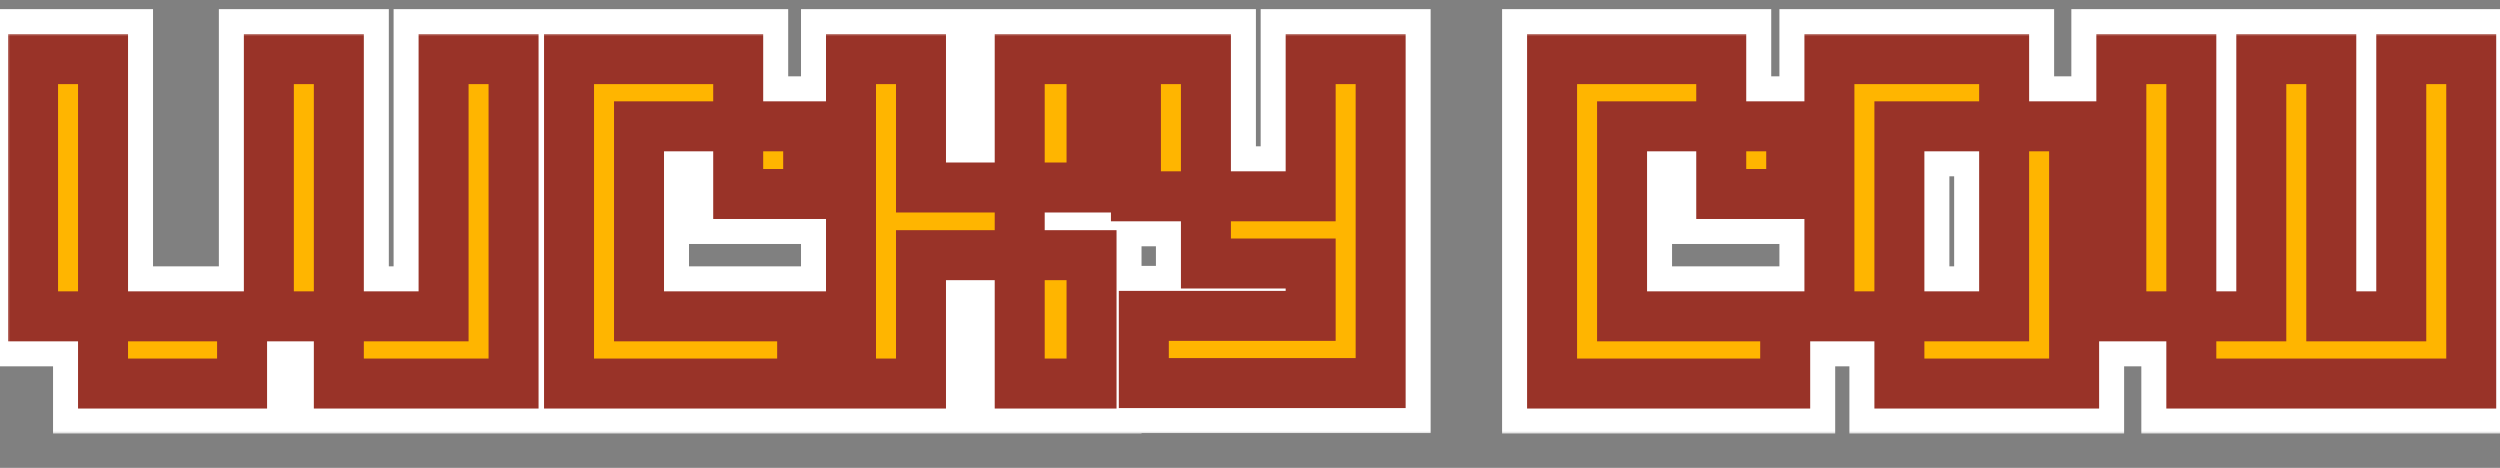 <svg width="342" height="64" viewBox="0 0 342 64" fill="none" xmlns="http://www.w3.org/2000/svg">
<rect x="0" y="0" width="342" height="64" fill="#808080" stroke="none"/>
<mask id="path-1-outside-1_966_95933" maskUnits="userSpaceOnUse" x="-3.114" y="0.469" width="349" height="59" fill="black">
<rect fill="white" x="-3.114" y="0.469" width="349" height="59"/>
<path d="M4.522 43.276V8.088H14.095V43.276H4.522ZM14.095 52.469V43.276H33.116V52.469H14.095ZM70.255 8.088V52.469H46.353V43.276H36.78V8.088H46.353V43.276H60.682V8.088H70.255ZM87.418 43.276H109.735V52.469H77.844V8.088H100.986V17.281H87.418V43.276ZM100.986 26.538V17.281H110.559V26.538H100.986ZM116.418 52.469V8.088H125.991V25.65H139.496V34.907H125.991V52.469H116.418ZM149.323 8.088V25.65H139.496V8.088H149.323ZM139.496 52.469V34.907H149.323V52.469H139.496ZM188.872 8.088V52.405H156.474V43.212H179.298V36.048H164.97V26.855H155.396V8.088H164.97V26.855H179.298V8.088H188.872ZM221.898 43.276H244.215V52.469H212.324V8.088H235.466V17.281H221.898V43.276ZM235.466 26.538V17.281H245.04V26.538H235.466ZM283.74 17.281V52.469H259.837V43.276H250.264V8.088H274.166V17.281H259.837V43.276H274.166V17.281H283.74ZM338.067 52.469H299.773V43.276H290.199V8.088H299.773V43.276H309.346V8.088H318.92V43.276H328.493V8.088H338.067V52.469Z"/>
</mask>
<path d="M4.522 43.276V8.088H14.095V43.276H4.522ZM14.095 52.469V43.276H33.116V52.469H14.095ZM70.255 8.088V52.469H46.353V43.276H36.78V8.088H46.353V43.276H60.682V8.088H70.255ZM87.418 43.276H109.735V52.469H77.844V8.088H100.986V17.281H87.418V43.276ZM100.986 26.538V17.281H110.559V26.538H100.986ZM116.418 52.469V8.088H125.991V25.65H139.496V34.907H125.991V52.469H116.418ZM149.323 8.088V25.65H139.496V8.088H149.323ZM139.496 52.469V34.907H149.323V52.469H139.496ZM188.872 8.088V52.405H156.474V43.212H179.298V36.048H164.97V26.855H155.396V8.088H164.97V26.855H179.298V8.088H188.872ZM221.898 43.276H244.215V52.469H212.324V8.088H235.466V17.281H221.898V43.276ZM235.466 26.538V17.281H245.04V26.538H235.466ZM283.74 17.281V52.469H259.837V43.276H250.264V8.088H274.166V17.281H259.837V43.276H274.166V17.281H283.74ZM338.067 52.469H299.773V43.276H290.199V8.088H299.773V43.276H309.346V8.088H318.92V43.276H328.493V8.088H338.067V52.469Z" fill="#FFB500"/>
<path d="M4.522 43.276H-2.316V50.114H4.522V43.276ZM4.522 8.088V1.25H-2.316V8.088H4.522ZM14.095 8.088H20.934V1.25H14.095V8.088ZM14.095 43.276V50.114H20.934V43.276H14.095ZM14.095 52.469H7.257V59.307H14.095V52.469ZM14.095 43.276V36.437H7.257V43.276H14.095ZM33.116 43.276H39.954V36.437H33.116V43.276ZM33.116 52.469V59.307H39.954V52.469H33.116ZM11.36 43.276V8.088H-2.316V43.276H11.36ZM4.522 14.926H14.095V1.25H4.522V14.926ZM7.257 8.088V43.276H20.934V8.088H7.257ZM14.095 36.437H4.522V50.114H14.095V36.437ZM20.934 52.469V43.276H7.257V52.469H20.934ZM14.095 50.114H33.116V36.437H14.095V50.114ZM26.277 43.276V52.469H39.954V43.276H26.277ZM33.116 45.63H14.095V59.307H33.116V45.63ZM70.255 8.088H77.094V1.25H70.255V8.088ZM70.255 52.469V59.307H77.094V52.469H70.255ZM46.353 52.469H39.515V59.307H46.353V52.469ZM46.353 43.276H53.191V36.437H46.353V43.276ZM36.78 43.276H29.941V50.114H36.78V43.276ZM36.78 8.088V1.25H29.941V8.088H36.78ZM46.353 8.088H53.191V1.25H46.353V8.088ZM46.353 43.276H39.515V50.114H46.353V43.276ZM60.682 43.276V50.114H67.52V43.276H60.682ZM60.682 8.088V1.25H53.844V8.088H60.682ZM63.417 8.088V52.469H77.094V8.088H63.417ZM70.255 45.63H46.353V59.307H70.255V45.63ZM53.191 52.469V43.276H39.515V52.469H53.191ZM46.353 36.437H36.78V50.114H46.353V36.437ZM43.618 43.276V8.088H29.941V43.276H43.618ZM36.78 14.926H46.353V1.25H36.78V14.926ZM39.515 8.088V43.276H53.191V8.088H39.515ZM46.353 50.114H60.682V36.437H46.353V50.114ZM67.52 43.276V8.088H53.844V43.276H67.52ZM60.682 14.926H70.255V1.25H60.682V14.926ZM87.418 43.276H80.58V50.114H87.418V43.276ZM109.735 43.276H116.573V36.437H109.735V43.276ZM109.735 52.469V59.307H116.573V52.469H109.735ZM77.844 52.469H71.006V59.307H77.844V52.469ZM77.844 8.088V1.25H71.006V8.088H77.844ZM100.986 8.088H107.824V1.25H100.986V8.088ZM100.986 17.281V24.119H107.824V17.281H100.986ZM87.418 17.281V10.443H80.58V17.281H87.418ZM100.986 26.538H94.148V33.376H100.986V26.538ZM100.986 17.281V10.443H94.148V17.281H100.986ZM110.559 17.281H117.398V10.443H110.559V17.281ZM110.559 26.538V33.376H117.398V26.538H110.559ZM87.418 50.114H109.735V36.437H87.418V50.114ZM102.897 43.276V52.469H116.573V43.276H102.897ZM109.735 45.63H77.844V59.307H109.735V45.63ZM84.683 52.469V8.088H71.006V52.469H84.683ZM77.844 14.926H100.986V1.25H77.844V14.926ZM94.148 8.088V17.281H107.824V8.088H94.148ZM100.986 10.443H87.418V24.119H100.986V10.443ZM80.58 17.281V43.276H94.256V17.281H80.58ZM107.824 26.538V17.281H94.148V26.538H107.824ZM100.986 24.119H110.559V10.443H100.986V24.119ZM103.721 17.281V26.538H117.398V17.281H103.721ZM110.559 19.699H100.986V33.376H110.559V19.699ZM116.418 52.469H109.579V59.307H116.418V52.469ZM116.418 8.088V1.25H109.579V8.088H116.418ZM125.991 8.088H132.829V1.25H125.991V8.088ZM125.991 25.65H119.153V32.488H125.991V25.65ZM139.496 25.65H146.334V18.812H139.496V25.65ZM139.496 34.907V41.745H146.334V34.907H139.496ZM125.991 34.907V28.068H119.153V34.907H125.991ZM125.991 52.469V59.307H132.829V52.469H125.991ZM149.323 8.088H156.161V1.25H149.323V8.088ZM149.323 25.65V32.488H156.161V25.65H149.323ZM139.496 25.65H132.657V32.488H139.496V25.65ZM139.496 8.088V1.25H132.657V8.088H139.496ZM139.496 52.469H132.657V59.307H139.496V52.469ZM139.496 34.907V28.068H132.657V34.907H139.496ZM149.323 34.907H156.161V28.068H149.323V34.907ZM149.323 52.469V59.307H156.161V52.469H149.323ZM123.256 52.469V8.088H109.579V52.469H123.256ZM116.418 14.926H125.991V1.25H116.418V14.926ZM119.153 8.088V25.65H132.829V8.088H119.153ZM125.991 32.488H139.496V18.812H125.991V32.488ZM132.657 25.65V34.907H146.334V25.65H132.657ZM139.496 28.068H125.991V41.745H139.496V28.068ZM119.153 34.907V52.469H132.829V34.907H119.153ZM125.991 45.63H116.418V59.307H125.991V45.63ZM142.485 8.088V25.65H156.161V8.088H142.485ZM149.323 18.812H139.496V32.488H149.323V18.812ZM146.334 25.65V8.088H132.657V25.65H146.334ZM139.496 14.926H149.323V1.25H139.496V14.926ZM146.334 52.469V34.907H132.657V52.469H146.334ZM139.496 41.745H149.323V28.068H139.496V41.745ZM142.485 34.907V52.469H156.161V34.907H142.485ZM149.323 45.63H139.496V59.307H149.323V45.63ZM188.872 8.088H195.71V1.25H188.872V8.088ZM188.872 52.405V59.244H195.71V52.405H188.872ZM156.474 52.405H149.636V59.244H156.474V52.405ZM156.474 43.212V36.374H149.636V43.212H156.474ZM179.298 43.212V50.05H186.137V43.212H179.298ZM179.298 36.048H186.137V29.21H179.298V36.048ZM164.97 36.048H158.131V42.886H164.97V36.048ZM164.97 26.855H171.808V20.016H164.97V26.855ZM155.396 26.855H148.558V33.693H155.396V26.855ZM155.396 8.088V1.25H148.558V8.088H155.396ZM164.97 8.088H171.808V1.25H164.97V8.088ZM164.97 26.855H158.131V33.693H164.97V26.855ZM179.298 26.855V33.693H186.137V26.855H179.298ZM179.298 8.088V1.25H172.46V8.088H179.298ZM182.034 8.088V52.405H195.71V8.088H182.034ZM188.872 45.567H156.474V59.244H188.872V45.567ZM163.312 52.405V43.212H149.636V52.405H163.312ZM156.474 50.05H179.298V36.374H156.474V50.05ZM186.137 43.212V36.048H172.46V43.212H186.137ZM179.298 29.21H164.97V42.886H179.298V29.21ZM171.808 36.048V26.855H158.131V36.048H171.808ZM164.97 20.016H155.396V33.693H164.97V20.016ZM162.234 26.855V8.088H148.558V26.855H162.234ZM155.396 14.926H164.97V1.25H155.396V14.926ZM158.131 8.088V26.855H171.808V8.088H158.131ZM164.97 33.693H179.298V20.016H164.97V33.693ZM186.137 26.855V8.088H172.46V26.855H186.137ZM179.298 14.926H188.872V1.25H179.298V14.926ZM221.898 43.276H215.06V50.114H221.898V43.276ZM244.215 43.276H251.054V36.437H244.215V43.276ZM244.215 52.469V59.307H251.054V52.469H244.215ZM212.324 52.469H205.486V59.307H212.324V52.469ZM212.324 8.088V1.25H205.486V8.088H212.324ZM235.466 8.088H242.304V1.25H235.466V8.088ZM235.466 17.281V24.119H242.304V17.281H235.466ZM221.898 17.281V10.443H215.06V17.281H221.898ZM235.466 26.538H228.628V33.376H235.466V26.538ZM235.466 17.281V10.443H228.628V17.281H235.466ZM245.04 17.281H251.878V10.443H245.04V17.281ZM245.04 26.538V33.376H251.878V26.538H245.04ZM221.898 50.114H244.215V36.437H221.898V50.114ZM237.377 43.276V52.469H251.054V43.276H237.377ZM244.215 45.63H212.324V59.307H244.215V45.63ZM219.163 52.469V8.088H205.486V52.469H219.163ZM212.324 14.926H235.466V1.25H212.324V14.926ZM228.628 8.088V17.281H242.304V8.088H228.628ZM235.466 10.443H221.898V24.119H235.466V10.443ZM215.06 17.281V43.276H228.736V17.281H215.06ZM242.304 26.538V17.281H228.628V26.538H242.304ZM235.466 24.119H245.04V10.443H235.466V24.119ZM238.201 17.281V26.538H251.878V17.281H238.201ZM245.04 19.699H235.466V33.376H245.04V19.699ZM283.74 17.281H290.578V10.443H283.74V17.281ZM283.74 52.469V59.307H290.578V52.469H283.74ZM259.837 52.469H252.999V59.307H259.837V52.469ZM259.837 43.276H266.676V36.437H259.837V43.276ZM250.264 43.276H243.425V50.114H250.264V43.276ZM250.264 8.088V1.25H243.425V8.088H250.264ZM274.166 8.088H281.004V1.25H274.166V8.088ZM274.166 17.281V24.119H281.004V17.281H274.166ZM259.837 17.281V10.443H252.999V17.281H259.837ZM259.837 43.276H252.999V50.114H259.837V43.276ZM274.166 43.276V50.114H281.004V43.276H274.166ZM274.166 17.281V10.443H267.328V17.281H274.166ZM276.901 17.281V52.469H290.578V17.281H276.901ZM283.74 45.63H259.837V59.307H283.74V45.63ZM266.676 52.469V43.276H252.999V52.469H266.676ZM259.837 36.437H250.264V50.114H259.837V36.437ZM257.102 43.276V8.088H243.425V43.276H257.102ZM250.264 14.926H274.166V1.25H250.264V14.926ZM267.328 8.088V17.281H281.004V8.088H267.328ZM274.166 10.443H259.837V24.119H274.166V10.443ZM252.999 17.281V43.276H266.676V17.281H252.999ZM259.837 50.114H274.166V36.437H259.837V50.114ZM281.004 43.276V17.281H267.328V43.276H281.004ZM274.166 24.119H283.74V10.443H274.166V24.119ZM338.067 52.469V59.307H344.905V52.469H338.067ZM299.773 52.469H292.934V59.307H299.773V52.469ZM299.773 43.276H306.611V36.437H299.773V43.276ZM290.199 43.276H283.361V50.114H290.199V43.276ZM290.199 8.088V1.25H283.361V8.088H290.199ZM299.773 8.088H306.611V1.25H299.773V8.088ZM299.773 43.276H292.934V50.114H299.773V43.276ZM309.346 43.276V50.114H316.184V43.276H309.346ZM309.346 8.088V1.25H302.508V8.088H309.346ZM318.92 8.088H325.758V1.25H318.92V8.088ZM318.92 43.276H312.082V50.114H318.92V43.276ZM328.493 43.276V50.114H335.332V43.276H328.493ZM328.493 8.088V1.25H321.655V8.088H328.493ZM338.067 8.088H344.905V1.25H338.067V8.088ZM338.067 45.63H299.773V59.307H338.067V45.63ZM306.611 52.469V43.276H292.934V52.469H306.611ZM299.773 36.437H290.199V50.114H299.773V36.437ZM297.037 43.276V8.088H283.361V43.276H297.037ZM290.199 14.926H299.773V1.25H290.199V14.926ZM292.934 8.088V43.276H306.611V8.088H292.934ZM299.773 50.114H309.346V36.437H299.773V50.114ZM316.184 43.276V8.088H302.508V43.276H316.184ZM309.346 14.926H318.92V1.25H309.346V14.926ZM312.082 8.088V43.276H325.758V8.088H312.082ZM318.92 50.114H328.493V36.437H318.92V50.114ZM335.332 43.276V8.088H321.655V43.276H335.332ZM328.493 14.926H338.067V1.25H328.493V14.926ZM331.229 8.088V52.469H344.905V8.088H331.229Z" fill="white" mask="url(#path-1-outside-1_966_95933)"/>
<mask id="path-3-outside-2_966_95933" maskUnits="userSpaceOnUse" x="0.886" y="4.469" width="341" height="52" fill="black">
<rect fill="white" x="0.886" y="4.469" width="341" height="52"/>
<path d="M4.522 43.276V8.088H14.095V43.276H4.522ZM14.095 52.469V43.276H33.116V52.469H14.095ZM70.255 8.088V52.469H46.353V43.276H36.78V8.088H46.353V43.276H60.682V8.088H70.255ZM87.418 43.276H109.735V52.469H77.844V8.088H100.986V17.281H87.418V43.276ZM100.986 26.538V17.281H110.559V26.538H100.986ZM116.418 52.469V8.088H125.991V25.65H139.496V34.907H125.991V52.469H116.418ZM149.323 8.088V25.65H139.496V8.088H149.323ZM139.496 52.469V34.907H149.323V52.469H139.496ZM188.872 8.088V52.405H156.474V43.212H179.298V36.048H164.97V26.855H155.396V8.088H164.97V26.855H179.298V8.088H188.872ZM221.898 43.276H244.215V52.469H212.324V8.088H235.466V17.281H221.898V43.276ZM235.466 26.538V17.281H245.04V26.538H235.466ZM283.74 17.281V52.469H259.837V43.276H250.264V8.088H274.166V17.281H259.837V43.276H274.166V17.281H283.74ZM338.067 52.469H299.773V43.276H290.199V8.088H299.773V43.276H309.346V8.088H318.92V43.276H328.493V8.088H338.067V52.469Z"/>
</mask>
<path d="M4.522 43.276V8.088H14.095V43.276H4.522ZM14.095 52.469V43.276H33.116V52.469H14.095ZM70.255 8.088V52.469H46.353V43.276H36.78V8.088H46.353V43.276H60.682V8.088H70.255ZM87.418 43.276H109.735V52.469H77.844V8.088H100.986V17.281H87.418V43.276ZM100.986 26.538V17.281H110.559V26.538H100.986ZM116.418 52.469V8.088H125.991V25.65H139.496V34.907H125.991V52.469H116.418ZM149.323 8.088V25.65H139.496V8.088H149.323ZM139.496 52.469V34.907H149.323V52.469H139.496ZM188.872 8.088V52.405H156.474V43.212H179.298V36.048H164.97V26.855H155.396V8.088H164.97V26.855H179.298V8.088H188.872ZM221.898 43.276H244.215V52.469H212.324V8.088H235.466V17.281H221.898V43.276ZM235.466 26.538V17.281H245.04V26.538H235.466ZM283.74 17.281V52.469H259.837V43.276H250.264V8.088H274.166V17.281H259.837V43.276H274.166V17.281H283.74ZM338.067 52.469H299.773V43.276H290.199V8.088H299.773V43.276H309.346V8.088H318.92V43.276H328.493V8.088H338.067V52.469Z" fill="#FFB500"/>
<path d="M4.522 43.276H1.103V46.695H4.522V43.276ZM4.522 8.088V4.669H1.103V8.088H4.522ZM14.095 8.088H17.515V4.669H14.095V8.088ZM14.095 43.276V46.695H17.515V43.276H14.095ZM14.095 52.469H10.676V55.888H14.095V52.469ZM14.095 43.276V39.856H10.676V43.276H14.095ZM33.116 43.276H36.535V39.856H33.116V43.276ZM33.116 52.469V55.888H36.535V52.469H33.116ZM7.941 43.276V8.088H1.103V43.276H7.941ZM4.522 11.507H14.095V4.669H4.522V11.507ZM10.676 8.088V43.276H17.515V8.088H10.676ZM14.095 39.856H4.522V46.695H14.095V39.856ZM17.515 52.469V43.276H10.676V52.469H17.515ZM14.095 46.695H33.116V39.856H14.095V46.695ZM29.697 43.276V52.469H36.535V43.276H29.697ZM33.116 49.05H14.095V55.888H33.116V49.05ZM70.255 8.088H73.675V4.669H70.255V8.088ZM70.255 52.469V55.888H73.675V52.469H70.255ZM46.353 52.469H42.934V55.888H46.353V52.469ZM46.353 43.276H49.772V39.856H46.353V43.276ZM36.78 43.276H33.361V46.695H36.78V43.276ZM36.78 8.088V4.669H33.361V8.088H36.78ZM46.353 8.088H49.772V4.669H46.353V8.088ZM46.353 43.276H42.934V46.695H46.353V43.276ZM60.682 43.276V46.695H64.101V43.276H60.682ZM60.682 8.088V4.669H57.263V8.088H60.682ZM66.836 8.088V52.469H73.675V8.088H66.836ZM70.255 49.05H46.353V55.888H70.255V49.05ZM49.772 52.469V43.276H42.934V52.469H49.772ZM46.353 39.856H36.78V46.695H46.353V39.856ZM40.199 43.276V8.088H33.361V43.276H40.199ZM36.78 11.507H46.353V4.669H36.78V11.507ZM42.934 8.088V43.276H49.772V8.088H42.934ZM46.353 46.695H60.682V39.856H46.353V46.695ZM64.101 43.276V8.088H57.263V43.276H64.101ZM60.682 11.507H70.255V4.669H60.682V11.507ZM87.418 43.276H83.999V46.695H87.418V43.276ZM109.735 43.276H113.154V39.856H109.735V43.276ZM109.735 52.469V55.888H113.154V52.469H109.735ZM77.844 52.469H74.425V55.888H77.844V52.469ZM77.844 8.088V4.669H74.425V8.088H77.844ZM100.986 8.088H104.405V4.669H100.986V8.088ZM100.986 17.281V20.7H104.405V17.281H100.986ZM87.418 17.281V13.862H83.999V17.281H87.418ZM100.986 26.538H97.567V29.957H100.986V26.538ZM100.986 17.281V13.862H97.567V17.281H100.986ZM110.559 17.281H113.979V13.862H110.559V17.281ZM110.559 26.538V29.957H113.979V26.538H110.559ZM87.418 46.695H109.735V39.856H87.418V46.695ZM106.316 43.276V52.469H113.154V43.276H106.316ZM109.735 49.05H77.844V55.888H109.735V49.05ZM81.263 52.469V8.088H74.425V52.469H81.263ZM77.844 11.507H100.986V4.669H77.844V11.507ZM97.567 8.088V17.281H104.405V8.088H97.567ZM100.986 13.862H87.418V20.7H100.986V13.862ZM83.999 17.281V43.276H90.837V17.281H83.999ZM104.405 26.538V17.281H97.567V26.538H104.405ZM100.986 20.7H110.559V13.862H100.986V20.7ZM107.14 17.281V26.538H113.979V17.281H107.14ZM110.559 23.119H100.986V29.957H110.559V23.119ZM116.418 52.469H112.998V55.888H116.418V52.469ZM116.418 8.088V4.669H112.998V8.088H116.418ZM125.991 8.088H129.41V4.669H125.991V8.088ZM125.991 25.65H122.572V29.069H125.991V25.65ZM139.496 25.65H142.915V22.231H139.496V25.65ZM139.496 34.907V38.326H142.915V34.907H139.496ZM125.991 34.907V31.488H122.572V34.907H125.991ZM125.991 52.469V55.888H129.41V52.469H125.991ZM149.323 8.088H152.742V4.669H149.323V8.088ZM149.323 25.65V29.069H152.742V25.65H149.323ZM139.496 25.65H136.077V29.069H139.496V25.65ZM139.496 8.088V4.669H136.077V8.088H139.496ZM139.496 52.469H136.077V55.888H139.496V52.469ZM139.496 34.907V31.488H136.077V34.907H139.496ZM149.323 34.907H152.742V31.488H149.323V34.907ZM149.323 52.469V55.888H152.742V52.469H149.323ZM119.837 52.469V8.088H112.998V52.469H119.837ZM116.418 11.507H125.991V4.669H116.418V11.507ZM122.572 8.088V25.65H129.41V8.088H122.572ZM125.991 29.069H139.496V22.231H125.991V29.069ZM136.077 25.65V34.907H142.915V25.65H136.077ZM139.496 31.488H125.991V38.326H139.496V31.488ZM122.572 34.907V52.469H129.41V34.907H122.572ZM125.991 49.05H116.418V55.888H125.991V49.05ZM145.904 8.088V25.65H152.742V8.088H145.904ZM149.323 22.231H139.496V29.069H149.323V22.231ZM142.915 25.65V8.088H136.077V25.65H142.915ZM139.496 11.507H149.323V4.669H139.496V11.507ZM142.915 52.469V34.907H136.077V52.469H142.915ZM139.496 38.326H149.323V31.488H139.496V38.326ZM145.904 34.907V52.469H152.742V34.907H145.904ZM149.323 49.05H139.496V55.888H149.323V49.05ZM188.872 8.088H192.291V4.669H188.872V8.088ZM188.872 52.405V55.825H192.291V52.405H188.872ZM156.474 52.405H153.055V55.825H156.474V52.405ZM156.474 43.212V39.793H153.055V43.212H156.474ZM179.298 43.212V46.631H182.717V43.212H179.298ZM179.298 36.048H182.717V32.629H179.298V36.048ZM164.97 36.048H161.551V39.467H164.97V36.048ZM164.97 26.855H168.389V23.436H164.97V26.855ZM155.396 26.855H151.977V30.274H155.396V26.855ZM155.396 8.088V4.669H151.977V8.088H155.396ZM164.97 8.088H168.389V4.669H164.97V8.088ZM164.97 26.855H161.551V30.274H164.97V26.855ZM179.298 26.855V30.274H182.717V26.855H179.298ZM179.298 8.088V4.669H175.879V8.088H179.298ZM185.453 8.088V52.405H192.291V8.088H185.453ZM188.872 48.986H156.474V55.825H188.872V48.986ZM159.893 52.405V43.212H153.055V52.405H159.893ZM156.474 46.631H179.298V39.793H156.474V46.631ZM182.717 43.212V36.048H175.879V43.212H182.717ZM179.298 32.629H164.97V39.467H179.298V32.629ZM168.389 36.048V26.855H161.551V36.048H168.389ZM164.97 23.436H155.396V30.274H164.97V23.436ZM158.815 26.855V8.088H151.977V26.855H158.815ZM155.396 11.507H164.97V4.669H155.396V11.507ZM161.551 8.088V26.855H168.389V8.088H161.551ZM164.97 30.274H179.298V23.436H164.97V30.274ZM182.717 26.855V8.088H175.879V26.855H182.717ZM179.298 11.507H188.872V4.669H179.298V11.507ZM221.898 43.276H218.479V46.695H221.898V43.276ZM244.215 43.276H247.634V39.856H244.215V43.276ZM244.215 52.469V55.888H247.634V52.469H244.215ZM212.324 52.469H208.905V55.888H212.324V52.469ZM212.324 8.088V4.669H208.905V8.088H212.324ZM235.466 8.088H238.885V4.669H235.466V8.088ZM235.466 17.281V20.7H238.885V17.281H235.466ZM221.898 17.281V13.862H218.479V17.281H221.898ZM235.466 26.538H232.047V29.957H235.466V26.538ZM235.466 17.281V13.862H232.047V17.281H235.466ZM245.04 17.281H248.459V13.862H245.04V17.281ZM245.04 26.538V29.957H248.459V26.538H245.04ZM221.898 46.695H244.215V39.856H221.898V46.695ZM240.796 43.276V52.469H247.634V43.276H240.796ZM244.215 49.05H212.324V55.888H244.215V49.05ZM215.744 52.469V8.088H208.905V52.469H215.744ZM212.324 11.507H235.466V4.669H212.324V11.507ZM232.047 8.088V17.281H238.885V8.088H232.047ZM235.466 13.862H221.898V20.7H235.466V13.862ZM218.479 17.281V43.276H225.317V17.281H218.479ZM238.885 26.538V17.281H232.047V26.538H238.885ZM235.466 20.7H245.04V13.862H235.466V20.7ZM241.62 17.281V26.538H248.459V17.281H241.62ZM245.04 23.119H235.466V29.957H245.04V23.119ZM283.74 17.281H287.159V13.862H283.74V17.281ZM283.74 52.469V55.888H287.159V52.469H283.74ZM259.837 52.469H256.418V55.888H259.837V52.469ZM259.837 43.276H263.256V39.856H259.837V43.276ZM250.264 43.276H246.845V46.695H250.264V43.276ZM250.264 8.088V4.669H246.845V8.088H250.264ZM274.166 8.088H277.585V4.669H274.166V8.088ZM274.166 17.281V20.7H277.585V17.281H274.166ZM259.837 17.281V13.862H256.418V17.281H259.837ZM259.837 43.276H256.418V46.695H259.837V43.276ZM274.166 43.276V46.695H277.585V43.276H274.166ZM274.166 17.281V13.862H270.747V17.281H274.166ZM280.32 17.281V52.469H287.159V17.281H280.32ZM283.74 49.05H259.837V55.888H283.74V49.05ZM263.256 52.469V43.276H256.418V52.469H263.256ZM259.837 39.856H250.264V46.695H259.837V39.856ZM253.683 43.276V8.088H246.845V43.276H253.683ZM250.264 11.507H274.166V4.669H250.264V11.507ZM270.747 8.088V17.281H277.585V8.088H270.747ZM274.166 13.862H259.837V20.7H274.166V13.862ZM256.418 17.281V43.276H263.256V17.281H256.418ZM259.837 46.695H274.166V39.856H259.837V46.695ZM277.585 43.276V17.281H270.747V43.276H277.585ZM274.166 20.7H283.74V13.862H274.166V20.7ZM338.067 52.469V55.888H341.486V52.469H338.067ZM299.773 52.469H296.354V55.888H299.773V52.469ZM299.773 43.276H303.192V39.856H299.773V43.276ZM290.199 43.276H286.78V46.695H290.199V43.276ZM290.199 8.088V4.669H286.78V8.088H290.199ZM299.773 8.088H303.192V4.669H299.773V8.088ZM299.773 43.276H296.354V46.695H299.773V43.276ZM309.346 43.276V46.695H312.765V43.276H309.346ZM309.346 8.088V4.669H305.927V8.088H309.346ZM318.92 8.088H322.339V4.669H318.92V8.088ZM318.92 43.276H315.501V46.695H318.92V43.276ZM328.493 43.276V46.695H331.913V43.276H328.493ZM328.493 8.088V4.669H325.074V8.088H328.493ZM338.067 8.088H341.486V4.669H338.067V8.088ZM338.067 49.05H299.773V55.888H338.067V49.05ZM303.192 52.469V43.276H296.354V52.469H303.192ZM299.773 39.856H290.199V46.695H299.773V39.856ZM293.618 43.276V8.088H286.78V43.276H293.618ZM290.199 11.507H299.773V4.669H290.199V11.507ZM296.354 8.088V43.276H303.192V8.088H296.354ZM299.773 46.695H309.346V39.856H299.773V46.695ZM312.765 43.276V8.088H305.927V43.276H312.765ZM309.346 11.507H318.92V4.669H309.346V11.507ZM315.501 8.088V43.276H322.339V8.088H315.501ZM318.92 46.695H328.493V39.856H318.92V46.695ZM331.913 43.276V8.088H325.074V43.276H331.913ZM328.493 11.507H338.067V4.669H328.493V11.507ZM334.648 8.088V52.469H341.486V8.088H334.648Z" fill="#993328" mask="url(#path-3-outside-2_966_95933)"/>
</svg>
